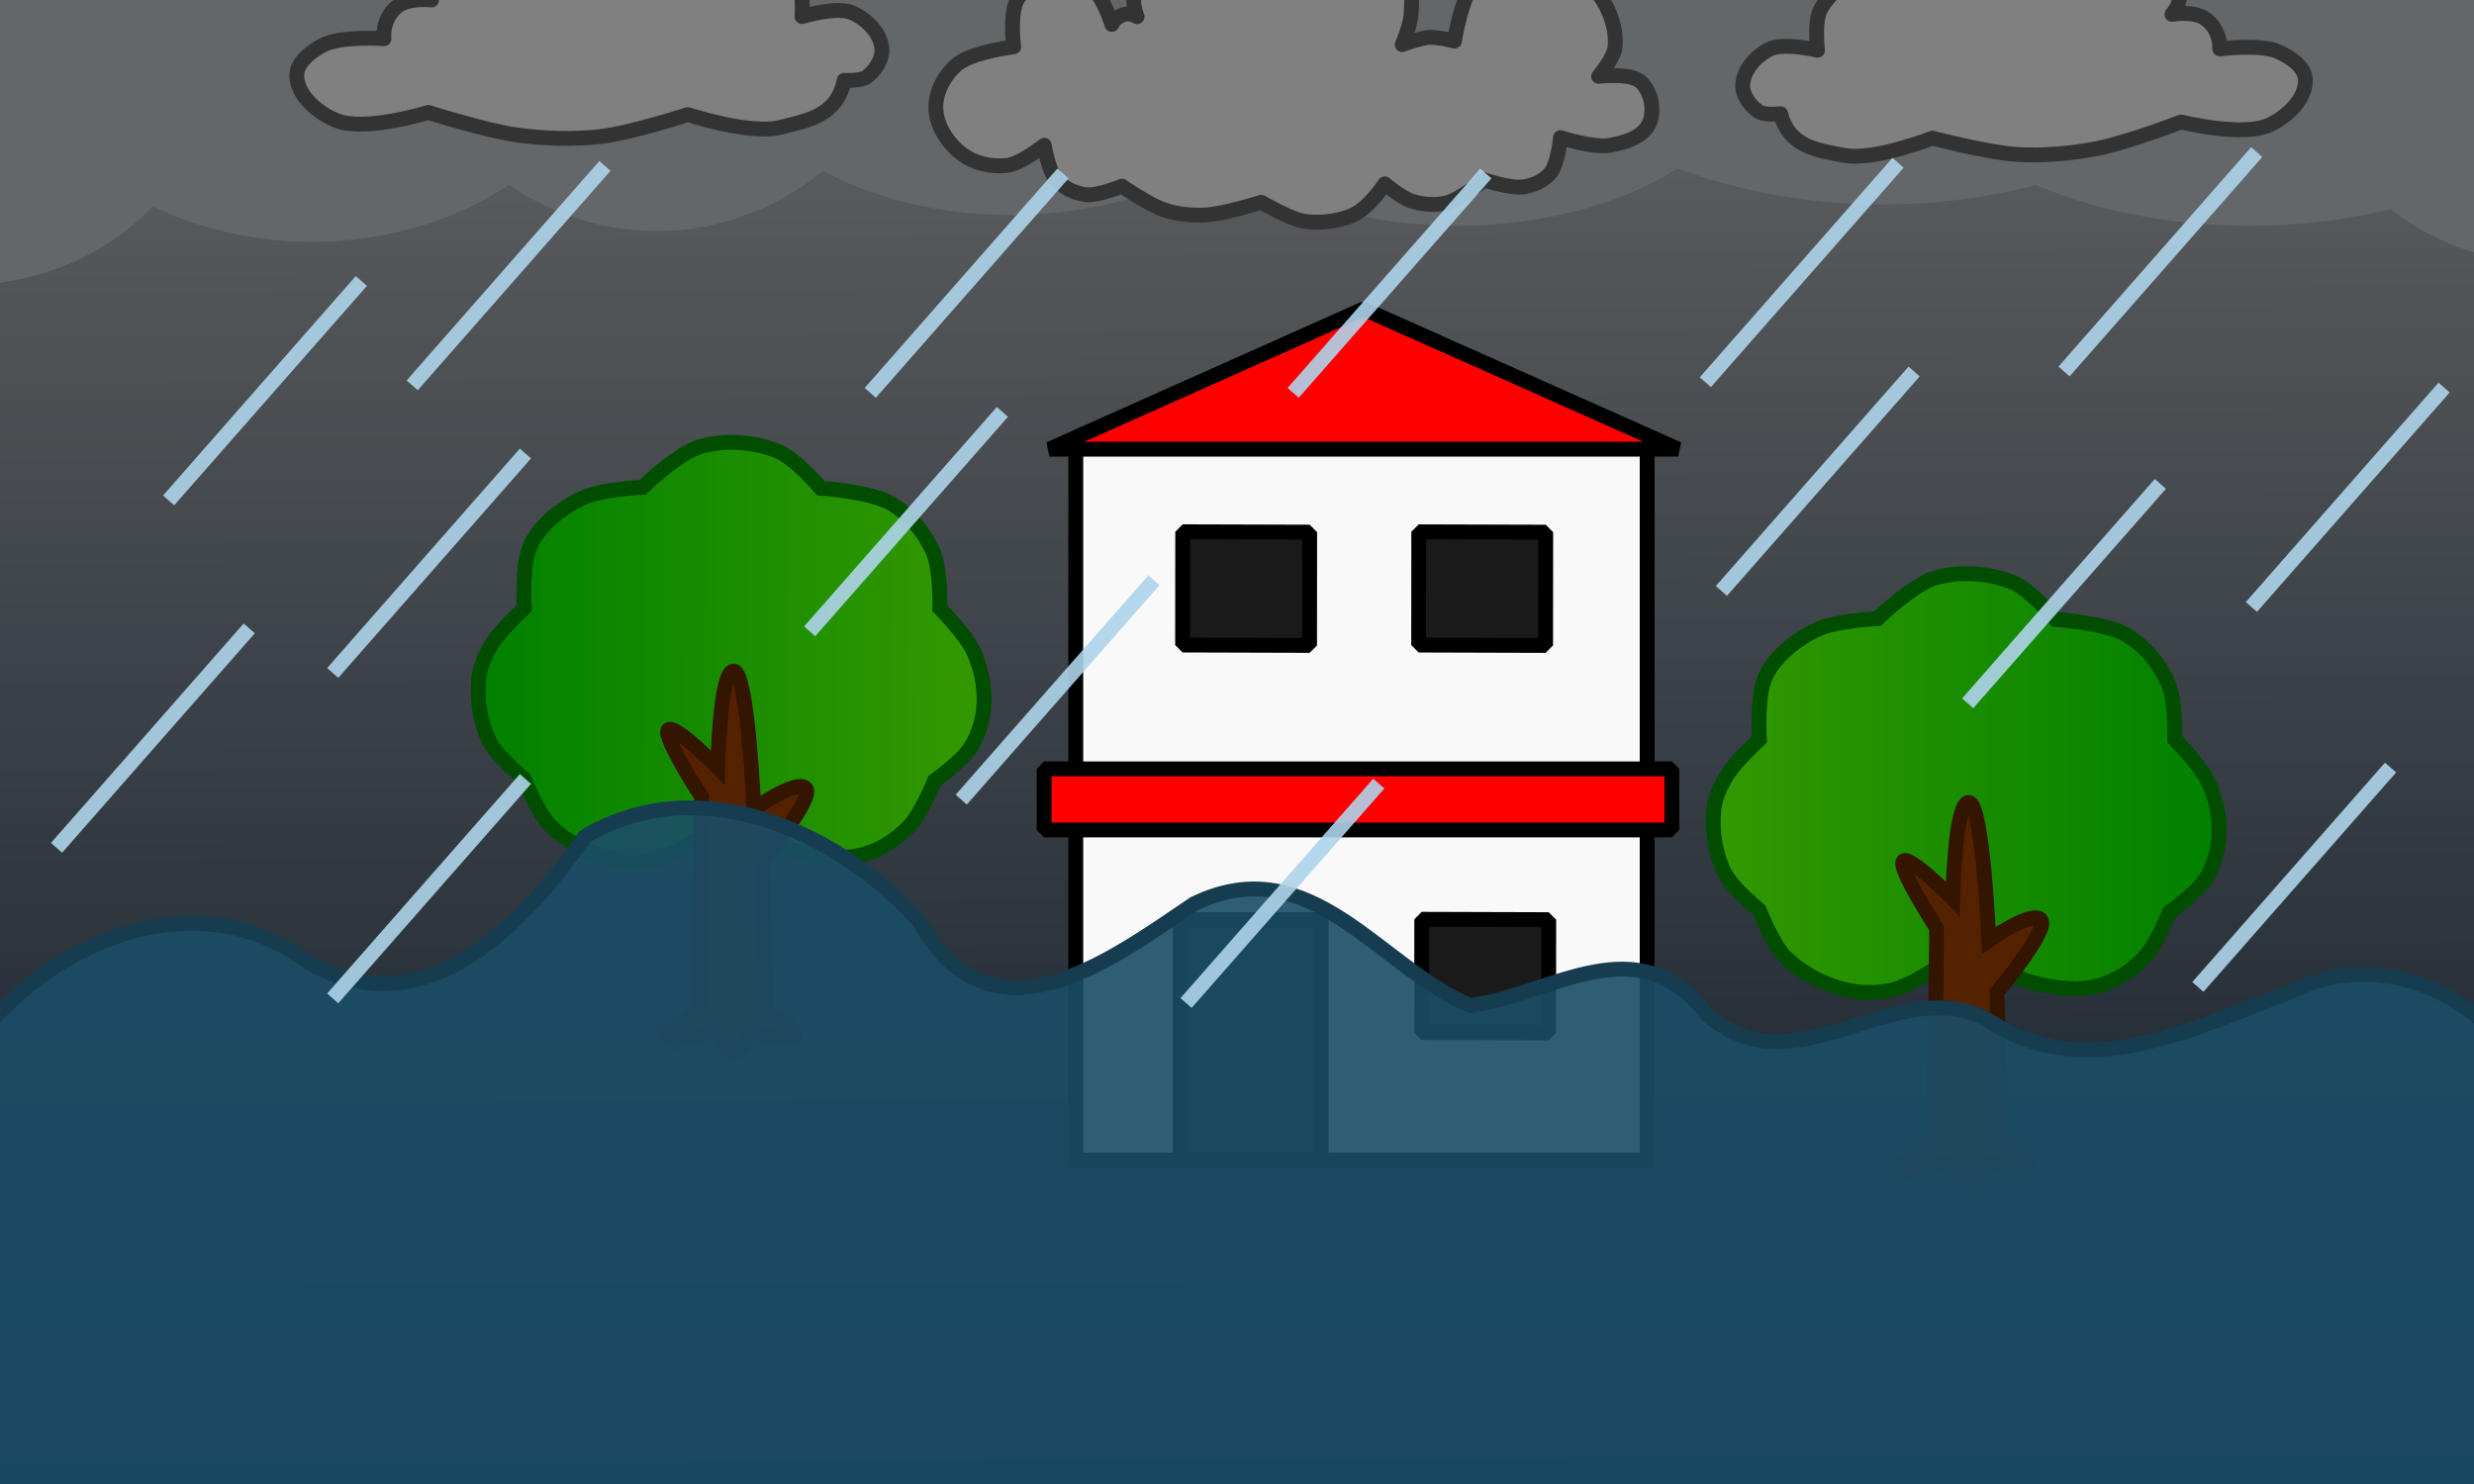 <?xml version="1.0" encoding="UTF-8" standalone="no"?>
<!-- Created with Inkscape (http://www.inkscape.org/) -->

<svg
   width="500mm"
   height="300mm"
   viewBox="0 0 1889.764 1133.858"
   version="1.1"
   id="svg1"
   xml:space="preserve"
   inkscape:version="1.3 (0e150ed6c4, 2023-07-21)"
   sodipodi:docname="thumb-flood.svg"
   xmlns:inkscape="http://www.inkscape.org/namespaces/inkscape"
   xmlns:sodipodi="http://sodipodi.sourceforge.net/DTD/sodipodi-0.dtd"
   xmlns:xlink="http://www.w3.org/1999/xlink"
   xmlns="http://www.w3.org/2000/svg"
   xmlns:svg="http://www.w3.org/2000/svg"><sodipodi:namedview
     id="namedview1"
     pagecolor="#ffffff"
     bordercolor="#000000"
     borderopacity="0.25"
     inkscape:showpageshadow="2"
     inkscape:pageopacity="0.0"
     inkscape:pagecheckerboard="0"
     inkscape:deskcolor="#d1d1d1"
     inkscape:document-units="mm"
     showguides="false"
     inkscape:zoom="0.17292411"
     inkscape:cx="1373.4349"
     inkscape:cy="546.48251"
     inkscape:window-width="1366"
     inkscape:window-height="745"
     inkscape:window-x="-8"
     inkscape:window-y="-8"
     inkscape:window-maximized="1"
     inkscape:current-layer="layer1" /><defs
     id="defs1"><linearGradient
       id="linearGradient11"
       inkscape:collect="always"><stop
         style="stop-color:#0d1a26;stop-opacity:1;"
         offset="0"
         id="stop11" /><stop
         style="stop-color:#666666;stop-opacity:1;"
         offset="1"
         id="stop12" /></linearGradient><linearGradient
       inkscape:collect="always"
       xlink:href="#linearGradient28"
       id="linearGradient29"
       x1="835.537"
       y1="-494.31"
       x2="442.689"
       y2="-496.123"
       gradientUnits="userSpaceOnUse" /><linearGradient
       id="linearGradient28"
       inkscape:collect="always"><stop
         style="stop-color:#339900;stop-opacity:1;"
         offset="0"
         id="stop28" /><stop
         style="stop-color:#008000;stop-opacity:1;"
         offset="1"
         id="stop29" /></linearGradient><linearGradient
       inkscape:collect="always"
       xlink:href="#linearGradient28"
       id="linearGradient31"
       x1="443.834"
       y1="-503.377"
       x2="841.646"
       y2="-503.377"
       gradientUnits="userSpaceOnUse" /><linearGradient
       inkscape:collect="always"
       xlink:href="#linearGradient11"
       id="linearGradient12"
       x1="980.582"
       y1="1020.219"
       x2="976.493"
       y2="-186.07"
       gradientUnits="userSpaceOnUse" /></defs><g
     inkscape:label="Layer 1"
     inkscape:groupmode="layer"
     id="layer1"><rect
       style="stroke-width:11.339;stroke-dasharray:none;display:inline;fill:url(#linearGradient12)"
       id="rect1"
       width="2044.558"
       height="1234.913"
       x="-107.123"
       y="-186.07"
       transform="translate(41.697,128.823)" /><path
       id="path1"
       style="fill:#636769;fill-opacity:1;stroke-width:11.339;stroke-dasharray:none"
       d="M 502.09,-265.013 A 208.545,220.812 0 0 0 318.418,-147.618 226.946,171.743 0 0 0 238.342,-158.694 226.946,171.743 0 0 0 85.158,-113.233 192.188,181.966 0 0 0 -25.406,-146.427 192.188,181.966 0 0 0 -217.596,35.538 192.188,181.966 0 0 0 -25.406,217.503 192.188,181.966 0 0 0 116.715,157.659 a 226.946,171.743 0 0 0 121.627,27.131 226.946,171.743 0 0 0 150.463,-43.656 208.545,220.812 0 0 0 113.285,35.479 208.545,220.812 0 0 0 126.557,-45.998 237.169,165.609 0 0 0 143.324,33.73 237.169,165.609 0 0 0 160.941,-44.365 235.124,145.164 0 0 0 180.5,52.545 235.124,145.164 0 0 0 168.162,-43.859 314.862,206.5 0 0 0 156.922,27.502 314.862,206.5 0 0 0 116.6,-14.852 276.015,159.476 0 0 0 163.506,31.209 276.015,159.476 0 0 0 107.346,-12.631 196.278,196.278 0 0 0 119.6,41.254 A 196.278,196.278 0 0 0 2141.824,4.87 196.278,196.278 0 0 0 1945.547,-191.407 a 196.278,196.278 0 0 0 -134.769,54.176 276.015,159.476 0 0 0 -92.176,-9.195 276.015,159.476 0 0 0 -1.428,0.055 314.862,206.5 0 0 0 -278.678,-110.461 314.862,206.5 0 0 0 -297.414,140.072 235.124,145.164 0 0 0 -27.67,-1.043 235.124,145.164 0 0 0 -140.293,28.826 237.169,165.609 0 0 0 -201.148,-77.896 237.169,165.609 0 0 0 -89.338,12.271 208.545,220.812 0 0 0 -180.543,-110.41 z" /><g
       id="g88"
       inkscape:label="house"
       transform="matrix(1.113,0,0,1.113,712.269,-451.52)"
       style="stroke-width:10.19;stroke-dasharray:none"><rect
         style="display:inline;fill:#f9f9f9;fill-opacity:1;stroke:#000000;stroke-width:10.19;stroke-dasharray:none;stroke-opacity:1"
         id="rect82"
         width="392.15"
         height="488.544"
         x="98.341"
         y="713.453" /><path
         style="fill:#ff0000;fill-opacity:1;stroke:#000000;stroke-width:10.19;stroke-linecap:round;stroke-linejoin:bevel;stroke-dasharray:none;stroke-opacity:1;paint-order:fill markers stroke"
         d="M 80.249,714.017 H 511.785 L 295.811,617.792 Z"
         id="path83"
         sodipodi:nodetypes="cccc" /><rect
         style="fill:#ff0000;fill-opacity:1;stroke:#000000;stroke-width:10.19;stroke-linecap:round;stroke-linejoin:bevel;stroke-dasharray:none;stroke-opacity:1;paint-order:fill markers stroke"
         id="rect83"
         width="430.825"
         height="41.926"
         x="76.623"
         y="933.479" /><rect
         style="fill:#1a1a1a;fill-opacity:1;stroke:#000000;stroke-width:10.19;stroke-linecap:round;stroke-linejoin:bevel;stroke-dasharray:none;stroke-opacity:1;paint-order:fill markers stroke"
         id="rect84"
         width="96.863"
         height="164.812"
         x="169.986"
         y="1037.005" /><rect
         style="fill:#1a1a1a;fill-opacity:1;stroke:#000000;stroke-width:10.19;stroke-linecap:round;stroke-linejoin:bevel;stroke-dasharray:none;stroke-opacity:1;paint-order:fill markers stroke"
         id="rect86"
         width="77.77"
         height="87.136"
         x="1035.734"
         y="-423.969"
         transform="matrix(-0.001,1,-1,-0.003,0,0)" /><rect
         style="fill:#1a1a1a;fill-opacity:1;stroke:#000000;stroke-width:10.19;stroke-linecap:round;stroke-linejoin:bevel;stroke-dasharray:none;stroke-opacity:1;paint-order:fill markers stroke"
         id="rect87"
         width="77.77"
         height="87.136"
         x="769.739"
         y="-421.64"
         transform="matrix(-0.001,1,-1,-0.003,0,0)" /><rect
         style="fill:#1a1a1a;fill-opacity:1;stroke:#000000;stroke-width:10.19;stroke-linecap:round;stroke-linejoin:bevel;stroke-dasharray:none;stroke-opacity:1;paint-order:fill markers stroke"
         id="rect88"
         width="77.77"
         height="87.136"
         x="770.199"
         y="-259.64"
         transform="matrix(-0.001,1,-1,-0.003,0,0)" /></g><g
       id="g13"
       style="stroke-width:10.19;stroke-dasharray:none;display:inline"
       transform="translate(41.697,128.823)"><g
         id="g21"
         inkscape:label="tree"
         transform="translate(-125.947,872.528)"><path
           style="fill:url(#linearGradient29);fill-opacity:1;stroke:#004d00;stroke-width:11.339;stroke-dasharray:none;stroke-opacity:1"
           d="m 638.588,-375.141 c 0,0 -32.39,24.777 -51.628,29.648 -13.053,3.305 -27.422,2.632 -40.382,-1.022 -15.724,-4.433 -30.996,-12.864 -42.427,-24.536 -9.391,-9.589 -19.424,-35.27 -19.424,-35.27 0,0 -20.818,-16.949 -26.581,-28.625 -7.191,-14.569 -9.789,-31.883 -8.179,-48.05 0.941,-9.446 5.249,-18.495 10.223,-26.581 6.384,-10.377 24.536,-27.092 24.536,-27.092 0,0 -2.288,-34.385 5.152,-49.041 7.8,-15.364 22.869,-27.061 38.314,-34.699 14.277,-7.06 46.988,-8.675 46.988,-8.675 0,0 26.796,-26.174 44.097,-31.085 19.044,-5.405 40.949,-3.866 59.278,3.614 13.285,5.422 32.53,28.193 32.53,28.193 0,0 38.367,2.453 54.271,11.95 13.9,8.3 25.169,21.987 31.692,36.804 5.808,13.192 5.112,42.938 5.112,42.938 0,0 19.755,20.152 25.558,32.715 5.69,12.316 8.802,26.318 8.179,39.871 -0.54,11.738 -3.991,23.775 -10.223,33.737 -6.651,10.631 -27.603,25.558 -27.603,25.558 0,0 -10.246,25.171 -19.424,34.759 -9.417,9.838 -21.617,17.898 -34.759,21.469 -14.473,3.932 -30.32,2.13 -44.983,-1.022 -21.349,-4.59 -60.318,-25.558 -60.318,-25.558 z"
           id="path19"
           sodipodi:nodetypes="cssscssscsscsscsscssscsssc" /><path
           style="fill:#552200;fill-opacity:1;stroke:#331500;stroke-width:11.339;stroke-dasharray:none;stroke-opacity:1"
           d="m 595.139,-209.012 c -2.228,-5.457 23.116,-20.87 23.116,-20.87 l 1.931,-162.638 c 0,0 -29.764,-45.599 -25.558,-51.117 4.206,-5.517 37.826,28.625 37.826,28.625 0,0 1.522,-73.918 12.268,-73.608 10.746,0.31 15.335,105.3 15.335,105.3 0,0 34.301,-23.803 39.871,-15.335 5.569,8.468 -33.737,55.206 -33.737,55.206 l 3.465,112.544 c 0,0 23.336,16.442 20.56,21.381 -2.776,4.94 -33.737,-4.6 -33.737,-4.6 0,0 -4.838,16.089 -11.757,16.357 -6.919,0.269 -13.801,-16.357 -13.801,-16.357 0,0 -33.554,10.568 -35.782,5.112 z"
           id="path21"
           sodipodi:nodetypes="zcczczczcczczcz" /></g><g
         id="g17"
         inkscape:label="tree"
         transform="translate(817.439,972.871)"><path
           style="fill:url(#linearGradient31);fill-opacity:1;stroke:#004d00;stroke-width:11.339;stroke-dasharray:none;stroke-opacity:1"
           d="m 638.588,-375.141 c 0,0 -32.39,24.777 -51.628,29.648 -13.053,3.305 -27.422,2.632 -40.382,-1.022 -15.724,-4.433 -30.996,-12.864 -42.427,-24.536 -9.391,-9.589 -19.424,-35.27 -19.424,-35.27 0,0 -20.818,-16.949 -26.581,-28.625 -7.191,-14.569 -9.789,-31.883 -8.179,-48.05 0.941,-9.446 5.249,-18.495 10.223,-26.581 6.384,-10.377 24.536,-27.092 24.536,-27.092 0,0 -2.288,-34.385 5.152,-49.041 7.8,-15.364 22.869,-27.061 38.314,-34.699 14.277,-7.06 46.988,-8.675 46.988,-8.675 0,0 26.796,-26.174 44.097,-31.085 19.044,-5.405 40.949,-3.866 59.278,3.614 13.285,5.422 32.53,28.193 32.53,28.193 0,0 38.367,2.453 54.271,11.95 13.9,8.3 25.169,21.987 31.692,36.804 5.808,13.192 5.112,42.938 5.112,42.938 0,0 19.755,20.152 25.558,32.715 5.69,12.316 8.802,26.318 8.179,39.871 -0.54,11.738 -3.991,23.775 -10.223,33.737 -6.651,10.631 -27.603,25.558 -27.603,25.558 0,0 -10.246,25.171 -19.424,34.759 -9.417,9.838 -21.617,17.898 -34.759,21.469 -14.473,3.932 -30.32,2.13 -44.983,-1.022 -21.349,-4.59 -60.318,-25.558 -60.318,-25.558 z"
           id="path16"
           sodipodi:nodetypes="cssscssscsscsscsscssscsssc" /><path
           style="fill:#552200;fill-opacity:1;stroke:#331500;stroke-width:11.339;stroke-dasharray:none;stroke-opacity:1"
           d="m 595.139,-209.012 c -2.228,-5.457 23.116,-20.87 23.116,-20.87 l 1.931,-162.638 c 0,0 -29.764,-45.599 -25.558,-51.117 4.206,-5.517 37.826,28.625 37.826,28.625 0,0 1.522,-73.918 12.268,-73.608 10.746,0.31 15.335,105.3 15.335,105.3 0,0 34.301,-23.803 39.871,-15.335 5.569,8.468 -33.737,55.206 -33.737,55.206 l 3.465,112.544 c 0,0 23.336,16.442 20.56,21.381 -2.776,4.94 -33.737,-4.6 -33.737,-4.6 0,0 -4.838,16.089 -11.757,16.357 -6.919,0.269 -13.801,-16.357 -13.801,-16.357 0,0 -33.554,10.568 -35.782,5.112 z"
           id="path17"
           sodipodi:nodetypes="zcczczczcczczcz" /></g></g><g
       id="g12"
       transform="translate(219.738,-83.738)"
       style="display:inline;stroke-width:10.19;stroke-dasharray:none"><path
         style="fill:#808080;fill-opacity:1;stroke:#333333;stroke-width:11.339;stroke-linecap:round;stroke-linejoin:round;stroke-dasharray:none;stroke-opacity:1;paint-order:fill markers stroke"
         d="m 1446.359,176.948 c 0,0 -42.004,15.988 -63.961,20.214 -20.182,3.885 -40.97,5.771 -61.487,4.574 -21.885,-1.277 -64.573,-12.472 -64.573,-12.472 0,0 -44.802,17.549 -67.211,13.182 -19.046,-3.712 -42.088,-5.702 -48.738,-31.834 0,0 -11.81,1.437 -16.478,-1.502 -6.863,-4.321 -12.938,-12.798 -12.465,-20.894 0.662,-11.326 10.484,-22.112 20.722,-27 10.965,-5.234 36.438,0.927 36.438,0.927 0,0 -2.679,-21.929 2.234,-31.08 7.535,-14.032 22.578,-24.61 37.835,-29.182 11.71,-3.509 36.572,2.735 36.572,2.735 0,0 11.349,-26.909 22.897,-34.435 18.317,-11.938 35.475,-18.616 57.063,-15.155 13.413,2.15 34.228,13.243 43.545,23.129 7.74,8.212 14.109,30.773 14.109,30.773 7.164,-14.493 30.581,-20.752 44.213,-13.557 12.153,6.415 25.949,23.077 12.26,39.36 0,0 16.517,-3.124 25.722,3.542 11.764,8.52 10.791,22.837 10.791,22.837 0,0 31.104,-3.992 44.711,2.13 8.999,4.048 20.151,11.339 20.67,21.193 0.776,14.74 -14.031,28.554 -27.418,34.772 -20.403,9.477 -67.451,-2.257 -67.451,-2.257 z"
         id="path7"
         sodipodi:nodetypes="caacacssscaacssscacscsssc" /><path
         style="fill:#808080;fill-opacity:1;stroke:#333333;stroke-width:11.339;stroke-linecap:round;stroke-linejoin:round;stroke-dasharray:none;stroke-opacity:1;paint-order:fill markers stroke"
         d="m 107.443,169.61 c 0,0 44.59,14.156 67.656,17.263 21.202,2.856 42.917,3.598 64.17,1.153 22.67,-2.608 66.379,-16.743 66.379,-16.743 0,0 47.59,15.615 70.623,9.764 19.577,-4.973 43.407,-8.39 48.788,-35.939 0,0 12.358,0.801 17.037,-2.526 6.88,-4.893 12.697,-14.058 11.731,-22.445 -1.351,-11.732 -12.191,-22.367 -23.117,-26.847 -11.702,-4.798 -37.815,3.097 -37.815,3.097 0,0 1.501,-22.947 -4.142,-32.17 -8.653,-14.142 -24.906,-24.254 -41.03,-28.112 -12.376,-2.962 -37.849,4.984 -37.849,4.984 0,0 -13.37,-27.301 -25.813,-34.447 -19.736,-11.334 -37.958,-17.27 -60.192,-12.409 -13.814,3.02 -34.797,15.768 -43.901,26.587 -7.563,8.988 -12.861,32.808 -12.861,32.808 -8.294,-14.643 -32.997,-19.776 -46.744,-11.5 -12.254,7.378 -25.616,25.502 -10.436,41.624 0,0 -17.349,-2.28 -26.525,5.187 -11.728,9.544 -9.877,24.366 -9.877,24.366 0,0 -32.559,-2.327 -46.342,4.831 -9.116,4.734 -20.279,12.964 -20.241,23.236 0.057,15.364 16.254,28.854 30.531,34.532 21.759,8.654 69.968,-6.295 69.968,-6.295 z"
         id="path8"
         sodipodi:nodetypes="caacacssscaacssscacscsssc" /><path
         style="fill:#808080;fill-opacity:1;stroke:#333333;stroke-width:11.339;stroke-linecap:round;stroke-linejoin:round;stroke-dasharray:none;stroke-opacity:1;paint-order:fill markers stroke"
         d="m 743.65,238.275 c 0,0 -28.021,8.933 -42.548,9.704 -10.385,0.551 -21.088,-0.474 -30.982,-3.677 -11.962,-3.872 -32.956,-18.347 -32.956,-18.347 0,0 -18.188,7.639 -27.559,6.509 -8.379,-1.01 -17.008,-5.147 -22.553,-11.51 -6.082,-6.979 -9.124,-26.231 -9.124,-26.231 0,0 -17.543,14.024 -28.148,15.373 -11.904,1.514 -25.343,-1.55 -34.907,-8.796 -10.559,-8 -19.232,-21.235 -19.776,-34.471 -0.506,-12.293 6.419,-25.31 15.675,-33.416 11.527,-10.095 43.826,-13.862 43.826,-13.862 0,0 -3.579,-26.626 3.256,-36.916 6.097,-9.179 18.248,-14.514 29.228,-15.445 10.152,-0.861 21.266,2.943 29.042,9.526 7.379,6.247 13.463,25.691 13.463,25.691 0,0 1.932,-5.22 8.634,-7.43 5.787,-1.908 10.605,1.532 10.605,1.532 0,0 -9.559,-20.714 8,-37.366 11.016,-10.447 22.734,-9.349 34.42,-6.385 0,0 20.62,-34.903 37.913,-43.085 22.267,-10.536 50.607,-10.705 73.859,-2.567 19.979,6.993 38.045,22.749 48.237,41.301 7.674,13.97 7.971,31.443 6.766,47.337 -0.582,7.673 -6.676,22.099 -6.676,22.099 0,0 13.584,-5.147 20.725,-5.553 6.459,-0.368 19.195,2.863 19.195,2.863 0,0 5.275,-36.07 17.62,-47.672 12.713,-11.948 32.824,-17.323 50.124,-15.067 15.96,2.082 31.159,12.662 41.13,25.296 9.131,11.57 15.21,27.346 13.777,42.015 -0.832,8.513 -12.563,22.376 -12.563,22.376 0,0 24.516,-3.132 32.43,4.374 7.862,7.457 10.681,22.148 6.042,31.94 -4.891,10.322 -18.835,14.453 -30.091,16.393 -12.471,2.15 -37.497,-5.951 -37.497,-5.951 0,0 -1.824,19.87 -7.8,27.145 -4.85,5.905 -12.828,9.353 -20.384,10.49 -10.114,1.523 -30.208,-5.387 -30.208,-5.387 0,0 -17.57,14.768 -28.321,17.553 -8.729,2.261 -18.43,1.446 -27.019,-1.296 -7.739,-2.471 -20.517,-13.156 -20.517,-13.156 0,0 -12.156,19.034 -25.424,24.357 -11.662,4.679 -28.146,6.665 -40.241,3.255 -9.719,-2.74 -28.669,-13.546 -28.669,-13.546 z"
         id="path6"
         sodipodi:nodetypes="csscaacsssscssscscscsssscscsssscaaacsscsscssc" /></g><path
       style="fill:#1a4d66;fill-opacity:0.9;stroke-width:11.339;stroke-dasharray:none;stroke:#163c50;stroke-opacity:1"
       d="M -39.24,828.293 C 4.8,738.239 127.204,669.054 222.097,726.36 c 93.591,67.457 173.618,-14.018 224.631,-87.209 87.184,-51.754 193.111,-4.508 255.105,64.459 55.492,99.27 145.361,30.618 210.417,-13.136 89.034,-43.051 141.889,49.384 211.04,77.895 64.003,-9.261 127.92,-62.053 181.231,7.412 68.059,58.627 144.393,-33.894 213.809,3.478 74.793,50.363 157.519,5.82 231.098,-21.229 78.481,-40.364 174.78,14.814 191.607,98.519 34.746,94.869 38.611,222.165 -49.339,290.018 -329.004,0.845 -595.383,-0.871 -941.476,-2.062 -341.288,3.267 -642.623,5.372 -972.06,-0.276 -77.783,-68.811 -59.332,-193.505 -30.766,-279.612 4.159,-12.215 8.632,-24.322 13.367,-36.325 z"
       id="path12"
       sodipodi:nodetypes="ccccccccccccccc" /><g
       id="g99"><g
         id="g58"><g
           id="g38"
           style="display:inline"><g
             id="g28"
             style="display:inline"><g
               id="g23"><g
                 id="g18"><path
                   id="path13"
                   style="fill:#1a4d66;fill-opacity:0.9;stroke:#aed4ea;stroke-width:11.339;stroke-dasharray:none;stroke-opacity:0.9"
                   d="m 798.174,-828.295 -37.59,54.938 z m 75.59,0 -37.588,54.938 z m -75.59,75.59 -37.59,54.938 z m 75.59,0 -37.588,54.938 z" /><path
                   id="path18"
                   style="fill:#1a4d66;fill-opacity:0.9;stroke:#aed4ea;stroke-width:11.339;stroke-dasharray:none;stroke-opacity:0.9"
                   d="m 949.355,-828.295 -37.59,54.938 z m 75.59,0 -37.588,54.938 z m -75.59,75.59 -37.59,54.938 z m 75.59,0 -37.588,54.938 z" /></g><g
                 id="g22"
                 transform="translate(302.363)"><path
                   id="path20"
                   style="fill:#1a4d66;fill-opacity:0.9;stroke:#aed4ea;stroke-width:11.339;stroke-dasharray:none;stroke-opacity:0.9"
                   d="m 798.174,-828.295 -37.59,54.938 z m 75.59,0 -37.588,54.938 z m -75.59,75.59 -37.59,54.938 z m 75.59,0 -37.588,54.938 z" /><path
                   id="path22"
                   style="fill:#1a4d66;fill-opacity:0.9;stroke:#aed4ea;stroke-width:11.339;stroke-dasharray:none;stroke-opacity:0.9"
                   d="m 949.355,-828.295 -37.59,54.938 z m 75.59,0 -37.588,54.938 z m -75.59,75.59 -37.59,54.938 z m 75.59,0 -37.588,54.938 z" /></g></g><g
               id="g27"
               transform="translate(529.134)"><g
                 id="g24"><path
                   id="path23"
                   style="fill:#1a4d66;fill-opacity:0.9;stroke:#aed4ea;stroke-width:11.339;stroke-dasharray:none;stroke-opacity:0.9"
                   d="m 798.174,-828.295 -37.59,54.938 z m 75.59,0 -37.588,54.938 z m -75.59,75.59 -37.59,54.938 z m 75.59,0 -37.588,54.938 z" /><path
                   id="path24"
                   style="fill:#1a4d66;fill-opacity:0.9;stroke:#aed4ea;stroke-width:11.339;stroke-dasharray:none;stroke-opacity:0.9"
                   d="m 949.355,-828.295 -37.59,54.938 z m 75.59,0 -37.588,54.938 z m -75.59,75.59 -37.59,54.938 z m 75.59,0 -37.588,54.938 z" /></g><g
                 id="g26"
                 transform="translate(302.363)"><path
                   id="path25"
                   style="fill:#1a4d66;fill-opacity:0.9;stroke:#aed4ea;stroke-width:11.339;stroke-dasharray:none;stroke-opacity:0.9"
                   d="m 798.174,-828.295 -37.59,54.938 z m 75.59,0 -37.588,54.938 z m -75.59,75.59 -37.59,54.938 z m 75.59,0 -37.588,54.938 z" /><path
                   id="path26"
                   style="fill:#1a4d66;fill-opacity:0.9;stroke:#aed4ea;stroke-width:11.339;stroke-dasharray:none;stroke-opacity:0.9"
                   d="m 949.355,-828.295 -37.59,54.938 z m 75.59,0 -37.588,54.938 z m -75.59,75.59 -37.59,54.938 z m 75.59,0 -37.588,54.938 z" /></g></g></g><g
             id="g37"
             transform="translate(1058.268)"><g
               id="g32"><g
                 id="g29"><path
                   id="path28"
                   style="fill:#1a4d66;fill-opacity:0.9;stroke:#aed4ea;stroke-width:11.339;stroke-dasharray:none;stroke-opacity:0.9"
                   d="m 798.174,-828.295 -37.59,54.938 z m 75.59,0 -37.588,54.938 z m -75.59,75.59 -37.59,54.938 z m 75.59,0 -37.588,54.938 z" /><path
                   id="path29"
                   style="fill:#1a4d66;fill-opacity:0.9;stroke:#aed4ea;stroke-width:11.339;stroke-dasharray:none;stroke-opacity:0.9"
                   d="m 949.355,-828.295 -37.59,54.938 z m 75.59,0 -37.588,54.938 z m -75.59,75.59 -37.59,54.938 z m 75.59,0 -37.588,54.938 z" /></g><g
                 id="g31"
                 transform="translate(302.363)"><path
                   id="path30"
                   style="fill:#1a4d66;fill-opacity:0.9;stroke:#aed4ea;stroke-width:11.339;stroke-dasharray:none;stroke-opacity:0.9"
                   d="m 798.174,-828.295 -37.59,54.938 z m 75.59,0 -37.588,54.938 z m -75.59,75.59 -37.59,54.938 z m 75.59,0 -37.588,54.938 z" /><path
                   id="path31"
                   style="fill:#1a4d66;fill-opacity:0.9;stroke:#aed4ea;stroke-width:11.339;stroke-dasharray:none;stroke-opacity:0.9"
                   d="m 949.355,-828.295 -37.59,54.938 z m 75.59,0 -37.588,54.938 z m -75.59,75.59 -37.59,54.938 z m 75.59,0 -37.588,54.938 z" /></g></g><g
               id="g36"
               transform="translate(529.134)"><g
                 id="g33"><path
                   id="path32"
                   style="fill:#1a4d66;fill-opacity:0.9;stroke:#aed4ea;stroke-width:11.339;stroke-dasharray:none;stroke-opacity:0.9"
                   d="m 798.174,-828.295 -37.59,54.938 z m 75.59,0 -37.588,54.938 z m -75.59,75.59 -37.59,54.938 z m 75.59,0 -37.588,54.938 z" /><path
                   id="path33"
                   style="fill:#1a4d66;fill-opacity:0.9;stroke:#aed4ea;stroke-width:11.339;stroke-dasharray:none;stroke-opacity:0.9"
                   d="m 949.355,-828.295 -37.59,54.938 z m 75.59,0 -37.588,54.938 z m -75.59,75.59 -37.59,54.938 z m 75.59,0 -37.588,54.938 z" /></g><g
                 id="g35"
                 transform="translate(302.363)"><path
                   id="path34"
                   style="fill:#1a4d66;fill-opacity:0.9;stroke:#aed4ea;stroke-width:11.339;stroke-dasharray:none;stroke-opacity:0.9"
                   d="m 798.174,-828.295 -37.59,54.938 z m 75.59,0 -37.588,54.938 z m -75.59,75.59 -37.59,54.938 z m 75.59,0 -37.588,54.938 z" /><path
                   id="path35"
                   style="fill:#1a4d66;fill-opacity:0.9;stroke:#aed4ea;stroke-width:11.339;stroke-dasharray:none;stroke-opacity:0.9"
                   d="m 949.355,-828.295 -37.59,54.938 z m 75.59,0 -37.588,54.938 z m -75.59,75.59 -37.59,54.938 z m 75.59,0 -37.588,54.938 z" /></g></g></g></g><g
           id="g57"
           transform="translate(4.0437188e-4,-151.181)"
           style="display:inline"><g
             id="g47"
             style="display:inline"><g
               id="g42"><g
                 id="g39"><path
                   id="path38"
                   style="fill:#1a4d66;fill-opacity:0.9;stroke:#aed4ea;stroke-width:11.339;stroke-dasharray:none;stroke-opacity:0.9"
                   d="m 798.174,-828.295 -37.59,54.938 z m 75.59,0 -37.588,54.938 z m -75.59,75.59 -37.59,54.938 z m 75.59,0 -37.588,54.938 z" /><path
                   id="path39"
                   style="fill:#1a4d66;fill-opacity:0.9;stroke:#aed4ea;stroke-width:11.339;stroke-dasharray:none;stroke-opacity:0.9"
                   d="m 949.355,-828.295 -37.59,54.938 z m 75.59,0 -37.588,54.938 z m -75.59,75.59 -37.59,54.938 z m 75.59,0 -37.588,54.938 z" /></g><g
                 id="g41"
                 transform="translate(302.363)"><path
                   id="path40"
                   style="fill:#1a4d66;fill-opacity:0.9;stroke:#aed4ea;stroke-width:11.339;stroke-dasharray:none;stroke-opacity:0.9"
                   d="m 798.174,-828.295 -37.59,54.938 z m 75.59,0 -37.588,54.938 z m -75.59,75.59 -37.59,54.938 z m 75.59,0 -37.588,54.938 z" /><path
                   id="path41"
                   style="fill:#1a4d66;fill-opacity:0.9;stroke:#aed4ea;stroke-width:11.339;stroke-dasharray:none;stroke-opacity:0.9"
                   d="m 949.355,-828.295 -37.59,54.938 z m 75.59,0 -37.588,54.938 z m -75.59,75.59 -37.59,54.938 z m 75.59,0 -37.588,54.938 z" /></g></g><g
               id="g46"
               transform="translate(529.134)"><g
                 id="g43"><path
                   id="path42"
                   style="fill:#1a4d66;fill-opacity:0.9;stroke:#aed4ea;stroke-width:11.339;stroke-dasharray:none;stroke-opacity:0.9"
                   d="m 798.174,-828.295 -37.59,54.938 z m 75.59,0 -37.588,54.938 z m -75.59,75.59 -37.59,54.938 z m 75.59,0 -37.588,54.938 z" /><path
                   id="path43"
                   style="fill:#1a4d66;fill-opacity:0.9;stroke:#aed4ea;stroke-width:11.339;stroke-dasharray:none;stroke-opacity:0.9"
                   d="m 949.355,-828.295 -37.59,54.938 z m 75.59,0 -37.588,54.938 z m -75.59,75.59 -37.59,54.938 z m 75.59,0 -37.588,54.938 z" /></g><g
                 id="g45"
                 transform="translate(302.363)"><path
                   id="path44"
                   style="fill:#1a4d66;fill-opacity:0.9;stroke:#aed4ea;stroke-width:11.339;stroke-dasharray:none;stroke-opacity:0.9"
                   d="m 798.174,-828.295 -37.59,54.938 z m 75.59,0 -37.588,54.938 z m -75.59,75.59 -37.59,54.938 z m 75.59,0 -37.588,54.938 z" /><path
                   id="path45"
                   style="fill:#1a4d66;fill-opacity:0.9;stroke:#aed4ea;stroke-width:11.339;stroke-dasharray:none;stroke-opacity:0.9"
                   d="m 949.355,-828.295 -37.59,54.938 z m 75.59,0 -37.588,54.938 z m -75.59,75.59 -37.59,54.938 z m 75.59,0 -37.588,54.938 z" /></g></g></g><g
             id="g56"
             transform="translate(1058.268)"><g
               id="g51"><g
                 id="g48"><path
                   id="path47"
                   style="fill:#1a4d66;fill-opacity:0.9;stroke:#aed4ea;stroke-width:11.339;stroke-dasharray:none;stroke-opacity:0.9"
                   d="m 798.174,-828.295 -37.59,54.938 z m 75.59,0 -37.588,54.938 z m -75.59,75.59 -37.59,54.938 z m 75.59,0 -37.588,54.938 z" /><path
                   id="path48"
                   style="fill:#1a4d66;fill-opacity:0.9;stroke:#aed4ea;stroke-width:11.339;stroke-dasharray:none;stroke-opacity:0.9"
                   d="m 949.355,-828.295 -37.59,54.938 z m 75.59,0 -37.588,54.938 z m -75.59,75.59 -37.59,54.938 z m 75.59,0 -37.588,54.938 z" /></g><g
                 id="g50"
                 transform="translate(302.363)"><path
                   id="path49"
                   style="fill:#1a4d66;fill-opacity:0.9;stroke:#aed4ea;stroke-width:11.339;stroke-dasharray:none;stroke-opacity:0.9"
                   d="m 798.174,-828.295 -37.59,54.938 z m 75.59,0 -37.588,54.938 z m -75.59,75.59 -37.59,54.938 z m 75.59,0 -37.588,54.938 z" /><path
                   id="path50"
                   style="fill:#1a4d66;fill-opacity:0.9;stroke:#aed4ea;stroke-width:11.339;stroke-dasharray:none;stroke-opacity:0.9"
                   d="m 949.355,-828.295 -37.59,54.938 z m 75.59,0 -37.588,54.938 z m -75.59,75.59 -37.59,54.938 z m 75.59,0 -37.588,54.938 z" /></g></g><g
               id="g55"
               transform="translate(529.134)"><g
                 id="g52"><path
                   id="path51"
                   style="fill:#1a4d66;fill-opacity:0.9;stroke:#aed4ea;stroke-width:11.339;stroke-dasharray:none;stroke-opacity:0.9"
                   d="m 798.174,-828.295 -37.59,54.938 z m 75.59,0 -37.588,54.938 z m -75.59,75.59 -37.59,54.938 z m 75.59,0 -37.588,54.938 z" /><path
                   id="path52"
                   style="fill:#1a4d66;fill-opacity:0.9;stroke:#aed4ea;stroke-width:11.339;stroke-dasharray:none;stroke-opacity:0.9"
                   d="m 949.355,-828.295 -37.59,54.938 z m 75.59,0 -37.588,54.938 z m -75.59,75.59 -37.59,54.938 z m 75.59,0 -37.588,54.938 z" /></g><g
                 id="g54"
                 transform="translate(302.363)"><path
                   id="path53"
                   style="fill:#1a4d66;fill-opacity:0.9;stroke:#aed4ea;stroke-width:11.339;stroke-dasharray:none;stroke-opacity:0.9"
                   d="m 798.174,-828.295 -37.59,54.938 z m 75.59,0 -37.588,54.938 z m -75.59,75.59 -37.59,54.938 z m 75.59,0 -37.588,54.938 z" /><path
                   id="path54"
                   style="fill:#1a4d66;fill-opacity:0.9;stroke:#aed4ea;stroke-width:11.339;stroke-dasharray:none;stroke-opacity:0.9"
                   d="m 949.355,-828.295 -37.59,54.938 z m 75.59,0 -37.588,54.938 z m -75.59,75.59 -37.59,54.938 z m 75.59,0 -37.588,54.938 z" /></g></g></g></g></g><g
         id="g98"
         transform="translate(0,-226.772)"><g
           id="g77"
           style="display:inline"><g
             id="g67"
             style="display:inline"><g
               id="g62"><g
                 id="g59"><path
                   id="path58"
                   style="fill:#1a4d66;fill-opacity:0.9;stroke:#aed4ea;stroke-width:11.339;stroke-dasharray:none;stroke-opacity:0.9"
                   d="m 798.174,-828.295 -37.59,54.938 z m 75.59,0 -37.588,54.938 z m -75.59,75.59 -37.59,54.938 z m 75.59,0 -37.588,54.938 z" /><path
                   id="path59"
                   style="fill:#1a4d66;fill-opacity:0.9;stroke:#aed4ea;stroke-width:11.339;stroke-dasharray:none;stroke-opacity:0.9"
                   d="m 949.355,-828.295 -37.59,54.938 z m 75.59,0 -37.588,54.938 z m -75.59,75.59 -37.59,54.938 z m 75.59,0 -37.588,54.938 z" /></g><g
                 id="g61"
                 transform="translate(302.363)"><path
                   id="path60"
                   style="fill:#1a4d66;fill-opacity:0.9;stroke:#aed4ea;stroke-width:11.339;stroke-dasharray:none;stroke-opacity:0.9"
                   d="m 798.174,-828.295 -37.59,54.938 z m 75.59,0 -37.588,54.938 z m -75.59,75.59 -37.59,54.938 z m 75.59,0 -37.588,54.938 z" /><path
                   id="path61"
                   style="fill:#1a4d66;fill-opacity:0.9;stroke:#aed4ea;stroke-width:11.339;stroke-dasharray:none;stroke-opacity:0.9"
                   d="m 949.355,-828.295 -37.59,54.938 z m 75.59,0 -37.588,54.938 z m -75.59,75.59 -37.59,54.938 z m 75.59,0 -37.588,54.938 z" /></g></g><g
               id="g66"
               transform="translate(529.134)"><g
                 id="g63"><path
                   id="path62"
                   style="fill:#1a4d66;fill-opacity:0.9;stroke:#aed4ea;stroke-width:11.339;stroke-dasharray:none;stroke-opacity:0.9"
                   d="m 798.174,-828.295 -37.59,54.938 z m 75.59,0 -37.588,54.938 z m -75.59,75.59 -37.59,54.938 z m 75.59,0 -37.588,54.938 z" /><path
                   id="path63"
                   style="fill:#1a4d66;fill-opacity:0.9;stroke:#aed4ea;stroke-width:11.339;stroke-dasharray:none;stroke-opacity:0.9"
                   d="m 949.355,-828.295 -37.59,54.938 z m 75.59,0 -37.588,54.938 z m -75.59,75.59 -37.59,54.938 z m 75.59,0 -37.588,54.938 z" /></g><g
                 id="g65"
                 transform="translate(302.363)"><path
                   id="path64"
                   style="fill:#1a4d66;fill-opacity:0.9;stroke:#aed4ea;stroke-width:11.339;stroke-dasharray:none;stroke-opacity:0.9"
                   d="m 798.174,-828.295 -37.59,54.938 z m 75.59,0 -37.588,54.938 z m -75.59,75.59 -37.59,54.938 z m 75.59,0 -37.588,54.938 z" /><path
                   id="path65"
                   style="fill:#1a4d66;fill-opacity:0.9;stroke:#aed4ea;stroke-width:11.339;stroke-dasharray:none;stroke-opacity:0.9"
                   d="m 949.355,-828.295 -37.59,54.938 z m 75.59,0 -37.588,54.938 z m -75.59,75.59 -37.59,54.938 z m 75.59,0 -37.588,54.938 z" /></g></g></g><g
             id="g76"
             transform="translate(1058.268)"><g
               id="g71"><g
                 id="g68"><path
                   id="path67"
                   style="fill:#1a4d66;fill-opacity:0.9;stroke:#aed4ea;stroke-width:11.339;stroke-dasharray:none;stroke-opacity:0.9"
                   d="m 798.174,-828.295 -37.59,54.938 z m 75.59,0 -37.588,54.938 z m -75.59,75.59 -37.59,54.938 z m 75.59,0 -37.588,54.938 z" /><path
                   id="path68"
                   style="fill:#1a4d66;fill-opacity:0.9;stroke:#aed4ea;stroke-width:11.339;stroke-dasharray:none;stroke-opacity:0.9"
                   d="m 949.355,-828.295 -37.59,54.938 z m 75.59,0 -37.588,54.938 z m -75.59,75.59 -37.59,54.938 z m 75.59,0 -37.588,54.938 z" /></g><g
                 id="g70"
                 transform="translate(302.363)"><path
                   id="path69"
                   style="fill:#1a4d66;fill-opacity:0.9;stroke:#aed4ea;stroke-width:11.339;stroke-dasharray:none;stroke-opacity:0.9"
                   d="m 798.174,-828.295 -37.59,54.938 z m 75.59,0 -37.588,54.938 z m -75.59,75.59 -37.59,54.938 z m 75.59,0 -37.588,54.938 z" /><path
                   id="path70"
                   style="fill:#1a4d66;fill-opacity:0.9;stroke:#aed4ea;stroke-width:11.339;stroke-dasharray:none;stroke-opacity:0.9"
                   d="m 949.355,-828.295 -37.59,54.938 z m 75.59,0 -37.588,54.938 z m -75.59,75.59 -37.59,54.938 z m 75.59,0 -37.588,54.938 z" /></g></g><g
               id="g75"
               transform="translate(529.134)"><g
                 id="g72"><path
                   id="path71"
                   style="fill:#1a4d66;fill-opacity:0.9;stroke:#aed4ea;stroke-width:11.339;stroke-dasharray:none;stroke-opacity:0.9"
                   d="m 798.174,-828.295 -37.59,54.938 z m 75.59,0 -37.588,54.938 z m -75.59,75.59 -37.59,54.938 z m 75.59,0 -37.588,54.938 z" /><path
                   id="path72"
                   style="fill:#1a4d66;fill-opacity:0.9;stroke:#aed4ea;stroke-width:11.339;stroke-dasharray:none;stroke-opacity:0.9"
                   d="m 949.355,-828.295 -37.59,54.938 z m 75.59,0 -37.588,54.938 z m -75.59,75.59 -37.59,54.938 z m 75.59,0 -37.588,54.938 z" /></g><g
                 id="g74"
                 transform="translate(302.363)"><path
                   id="path73"
                   style="fill:#1a4d66;fill-opacity:0.9;stroke:#aed4ea;stroke-width:11.339;stroke-dasharray:none;stroke-opacity:0.9"
                   d="m 798.174,-828.295 -37.59,54.938 z m 75.59,0 -37.588,54.938 z m -75.59,75.59 -37.59,54.938 z m 75.59,0 -37.588,54.938 z" /><path
                   id="path74"
                   style="fill:#1a4d66;fill-opacity:0.9;stroke:#aed4ea;stroke-width:11.339;stroke-dasharray:none;stroke-opacity:0.9"
                   d="m 949.355,-828.295 -37.59,54.938 z m 75.59,0 -37.588,54.938 z m -75.59,75.59 -37.59,54.938 z m 75.59,0 -37.588,54.938 z" /></g></g></g></g><g
           id="g97"
           transform="translate(4.0437188e-4,-151.181)"
           style="display:inline"><g
             id="g87"
             style="display:inline"><g
               id="g81"><g
                 id="g78"><path
                   id="path77"
                   style="fill:#1a4d66;fill-opacity:0.9;stroke:#aed4ea;stroke-width:11.339;stroke-dasharray:none;stroke-opacity:0.9"
                   d="m 798.174,-828.295 -37.59,54.938 z m 75.59,0 -37.588,54.938 z m -75.59,75.59 -37.59,54.938 z m 75.59,0 -37.588,54.938 z" /><path
                   id="path78"
                   style="fill:#1a4d66;fill-opacity:0.9;stroke:#aed4ea;stroke-width:11.339;stroke-dasharray:none;stroke-opacity:0.9"
                   d="m 949.355,-828.295 -37.59,54.938 z m 75.59,0 -37.588,54.938 z m -75.59,75.59 -37.59,54.938 z m 75.59,0 -37.588,54.938 z" /></g><g
                 id="g80"
                 transform="translate(302.363)"><path
                   id="path79"
                   style="fill:#1a4d66;fill-opacity:0.9;stroke:#aed4ea;stroke-width:11.339;stroke-dasharray:none;stroke-opacity:0.9"
                   d="m 798.174,-828.295 -37.59,54.938 z m 75.59,0 -37.588,54.938 z m -75.59,75.59 -37.59,54.938 z m 75.59,0 -37.588,54.938 z" /><path
                   id="path80"
                   style="fill:#1a4d66;fill-opacity:0.9;stroke:#aed4ea;stroke-width:11.339;stroke-dasharray:none;stroke-opacity:0.9"
                   d="m 949.355,-828.295 -37.59,54.938 z m 75.59,0 -37.588,54.938 z m -75.59,75.59 -37.59,54.938 z m 75.59,0 -37.588,54.938 z" /></g></g><g
               id="g86"
               transform="translate(529.134)"><g
                 id="g82"><path
                   id="path81"
                   style="fill:#1a4d66;fill-opacity:0.9;stroke:#aed4ea;stroke-width:11.339;stroke-dasharray:none;stroke-opacity:0.9"
                   d="m 798.174,-828.295 -37.59,54.938 z m 75.59,0 -37.588,54.938 z m -75.59,75.59 -37.59,54.938 z m 75.59,0 -37.588,54.938 z" /><path
                   id="path82"
                   style="fill:#1a4d66;fill-opacity:0.9;stroke:#aed4ea;stroke-width:11.339;stroke-dasharray:none;stroke-opacity:0.9"
                   d="m 949.355,-828.295 -37.59,54.938 z m 75.59,0 -37.588,54.938 z m -75.59,75.59 -37.59,54.938 z m 75.59,0 -37.588,54.938 z" /></g><g
                 id="g85"
                 transform="translate(302.363)"><path
                   id="path84"
                   style="fill:#1a4d66;fill-opacity:0.9;stroke:#aed4ea;stroke-width:11.339;stroke-dasharray:none;stroke-opacity:0.9"
                   d="m 798.174,-828.295 -37.59,54.938 z m 75.59,0 -37.588,54.938 z m -75.59,75.59 -37.59,54.938 z m 75.59,0 -37.588,54.938 z" /><path
                   id="path85"
                   style="fill:#1a4d66;fill-opacity:0.9;stroke:#aed4ea;stroke-width:11.339;stroke-dasharray:none;stroke-opacity:0.9"
                   d="m 949.355,-828.295 -37.59,54.938 z m 75.59,0 -37.588,54.938 z m -75.59,75.59 -37.59,54.938 z m 75.59,0 -37.588,54.938 z" /></g></g></g><g
             id="g96"
             transform="translate(1058.268)"><g
               id="g91"><g
                 id="g89"><path
                   id="path87"
                   style="fill:#1a4d66;fill-opacity:0.9;stroke:#aed4ea;stroke-width:11.339;stroke-dasharray:none;stroke-opacity:0.9"
                   d="m 798.174,-828.295 -37.59,54.938 z m 75.59,0 -37.588,54.938 z m -75.59,75.59 -37.59,54.938 z m 75.59,0 -37.588,54.938 z" /><path
                   id="path88"
                   style="fill:#1a4d66;fill-opacity:0.9;stroke:#aed4ea;stroke-width:11.339;stroke-dasharray:none;stroke-opacity:0.9"
                   d="m 949.355,-828.295 -37.59,54.938 z m 75.59,0 -37.588,54.938 z m -75.59,75.59 -37.59,54.938 z m 75.59,0 -37.588,54.938 z" /></g><g
                 id="g90"
                 transform="translate(302.363)"><path
                   id="path89"
                   style="fill:#1a4d66;fill-opacity:0.9;stroke:#aed4ea;stroke-width:11.339;stroke-dasharray:none;stroke-opacity:0.9"
                   d="m 798.174,-828.295 -37.59,54.938 z m 75.59,0 -37.588,54.938 z m -75.59,75.59 -37.59,54.938 z m 75.59,0 -37.588,54.938 z" /><path
                   id="path90"
                   style="fill:#1a4d66;fill-opacity:0.9;stroke:#aed4ea;stroke-width:11.339;stroke-dasharray:none;stroke-opacity:0.9"
                   d="m 949.355,-828.295 -37.59,54.938 z m 75.59,0 -37.588,54.938 z m -75.59,75.59 -37.59,54.938 z m 75.59,0 -37.588,54.938 z" /></g></g><g
               id="g95"
               transform="translate(529.134)"><g
                 id="g92"><path
                   id="path91"
                   style="fill:#1a4d66;fill-opacity:0.9;stroke:#aed4ea;stroke-width:11.339;stroke-dasharray:none;stroke-opacity:0.9"
                   d="m 798.174,-828.295 -37.59,54.938 z m 75.59,0 -37.588,54.938 z m -75.59,75.59 -37.59,54.938 z m 75.59,0 -37.588,54.938 z" /><path
                   id="path92"
                   style="fill:#1a4d66;fill-opacity:0.9;stroke:#aed4ea;stroke-width:11.339;stroke-dasharray:none;stroke-opacity:0.9"
                   d="m 949.355,-828.295 -37.59,54.938 z m 75.59,0 -37.588,54.938 z m -75.59,75.59 -37.59,54.938 z m 75.59,0 -37.588,54.938 z" /></g><g
                 id="g94"
                 transform="translate(302.363)"><path
                   id="path93"
                   style="fill:#1a4d66;fill-opacity:0.9;stroke:#aed4ea;stroke-width:11.339;stroke-dasharray:none;stroke-opacity:0.9"
                   d="m 798.174,-828.295 -37.59,54.938 z m 75.59,0 -37.588,54.938 z m -75.59,75.59 -37.59,54.938 z m 75.59,0 -37.588,54.938 z" /><path
                   id="path94"
                   style="fill:#1a4d66;fill-opacity:0.9;stroke:#aed4ea;stroke-width:11.339;stroke-dasharray:none;stroke-opacity:0.9"
                   d="m 949.355,-828.295 -37.59,54.938 z m 75.59,0 -37.588,54.938 z m -75.59,75.59 -37.59,54.938 z m 75.59,0 -37.588,54.938 z" /></g></g></g></g></g></g><path
       id="path179"
       style="fill:#1a4d66;fill-opacity:0.9;stroke:#aed4ea;stroke-width:11.339;stroke-dasharray:none;stroke-opacity:0.9;stroke-linecap:round"
       d="M 1723.807 116.189 L 1576.6 283.844 L 1723.807 116.189 z M 1449.836 124.367 L 1302.629 292.021 L 1449.836 124.367 z M 462.07 126.762 L 314.861 294.416 L 462.07 126.762 z M 811.936 132.545 L 664.727 300.199 L 811.936 132.545 z M 1134.975 132.545 L 987.766 300.199 L 1134.975 132.545 z M 276.016 214.678 L 128.807 382.332 L 276.016 214.678 z M 1462.103 283.844 L 1314.897 451.496 L 1462.103 283.844 z M 1866.926 296.109 L 1719.719 463.764 L 1866.926 296.109 z M 765.672 314.707 L 618.463 482.359 L 765.672 314.707 z M 401.35 346.512 L 254.143 514.166 L 401.35 346.512 z M 1650.203 369.715 L 1502.996 537.367 L 1650.203 369.715 z M 881.449 443.318 L 734.242 610.973 L 881.449 443.318 z M 190.389 480.121 L 43.182 647.773 L 190.389 480.121 z M 1826.035 586.438 L 1678.828 754.092 L 1826.035 586.438 z M 401.35 595.176 L 254.143 762.83 L 401.35 595.176 z M 1053.193 598.705 L 905.984 766.359 L 1053.193 598.705 z " /></g></svg>
